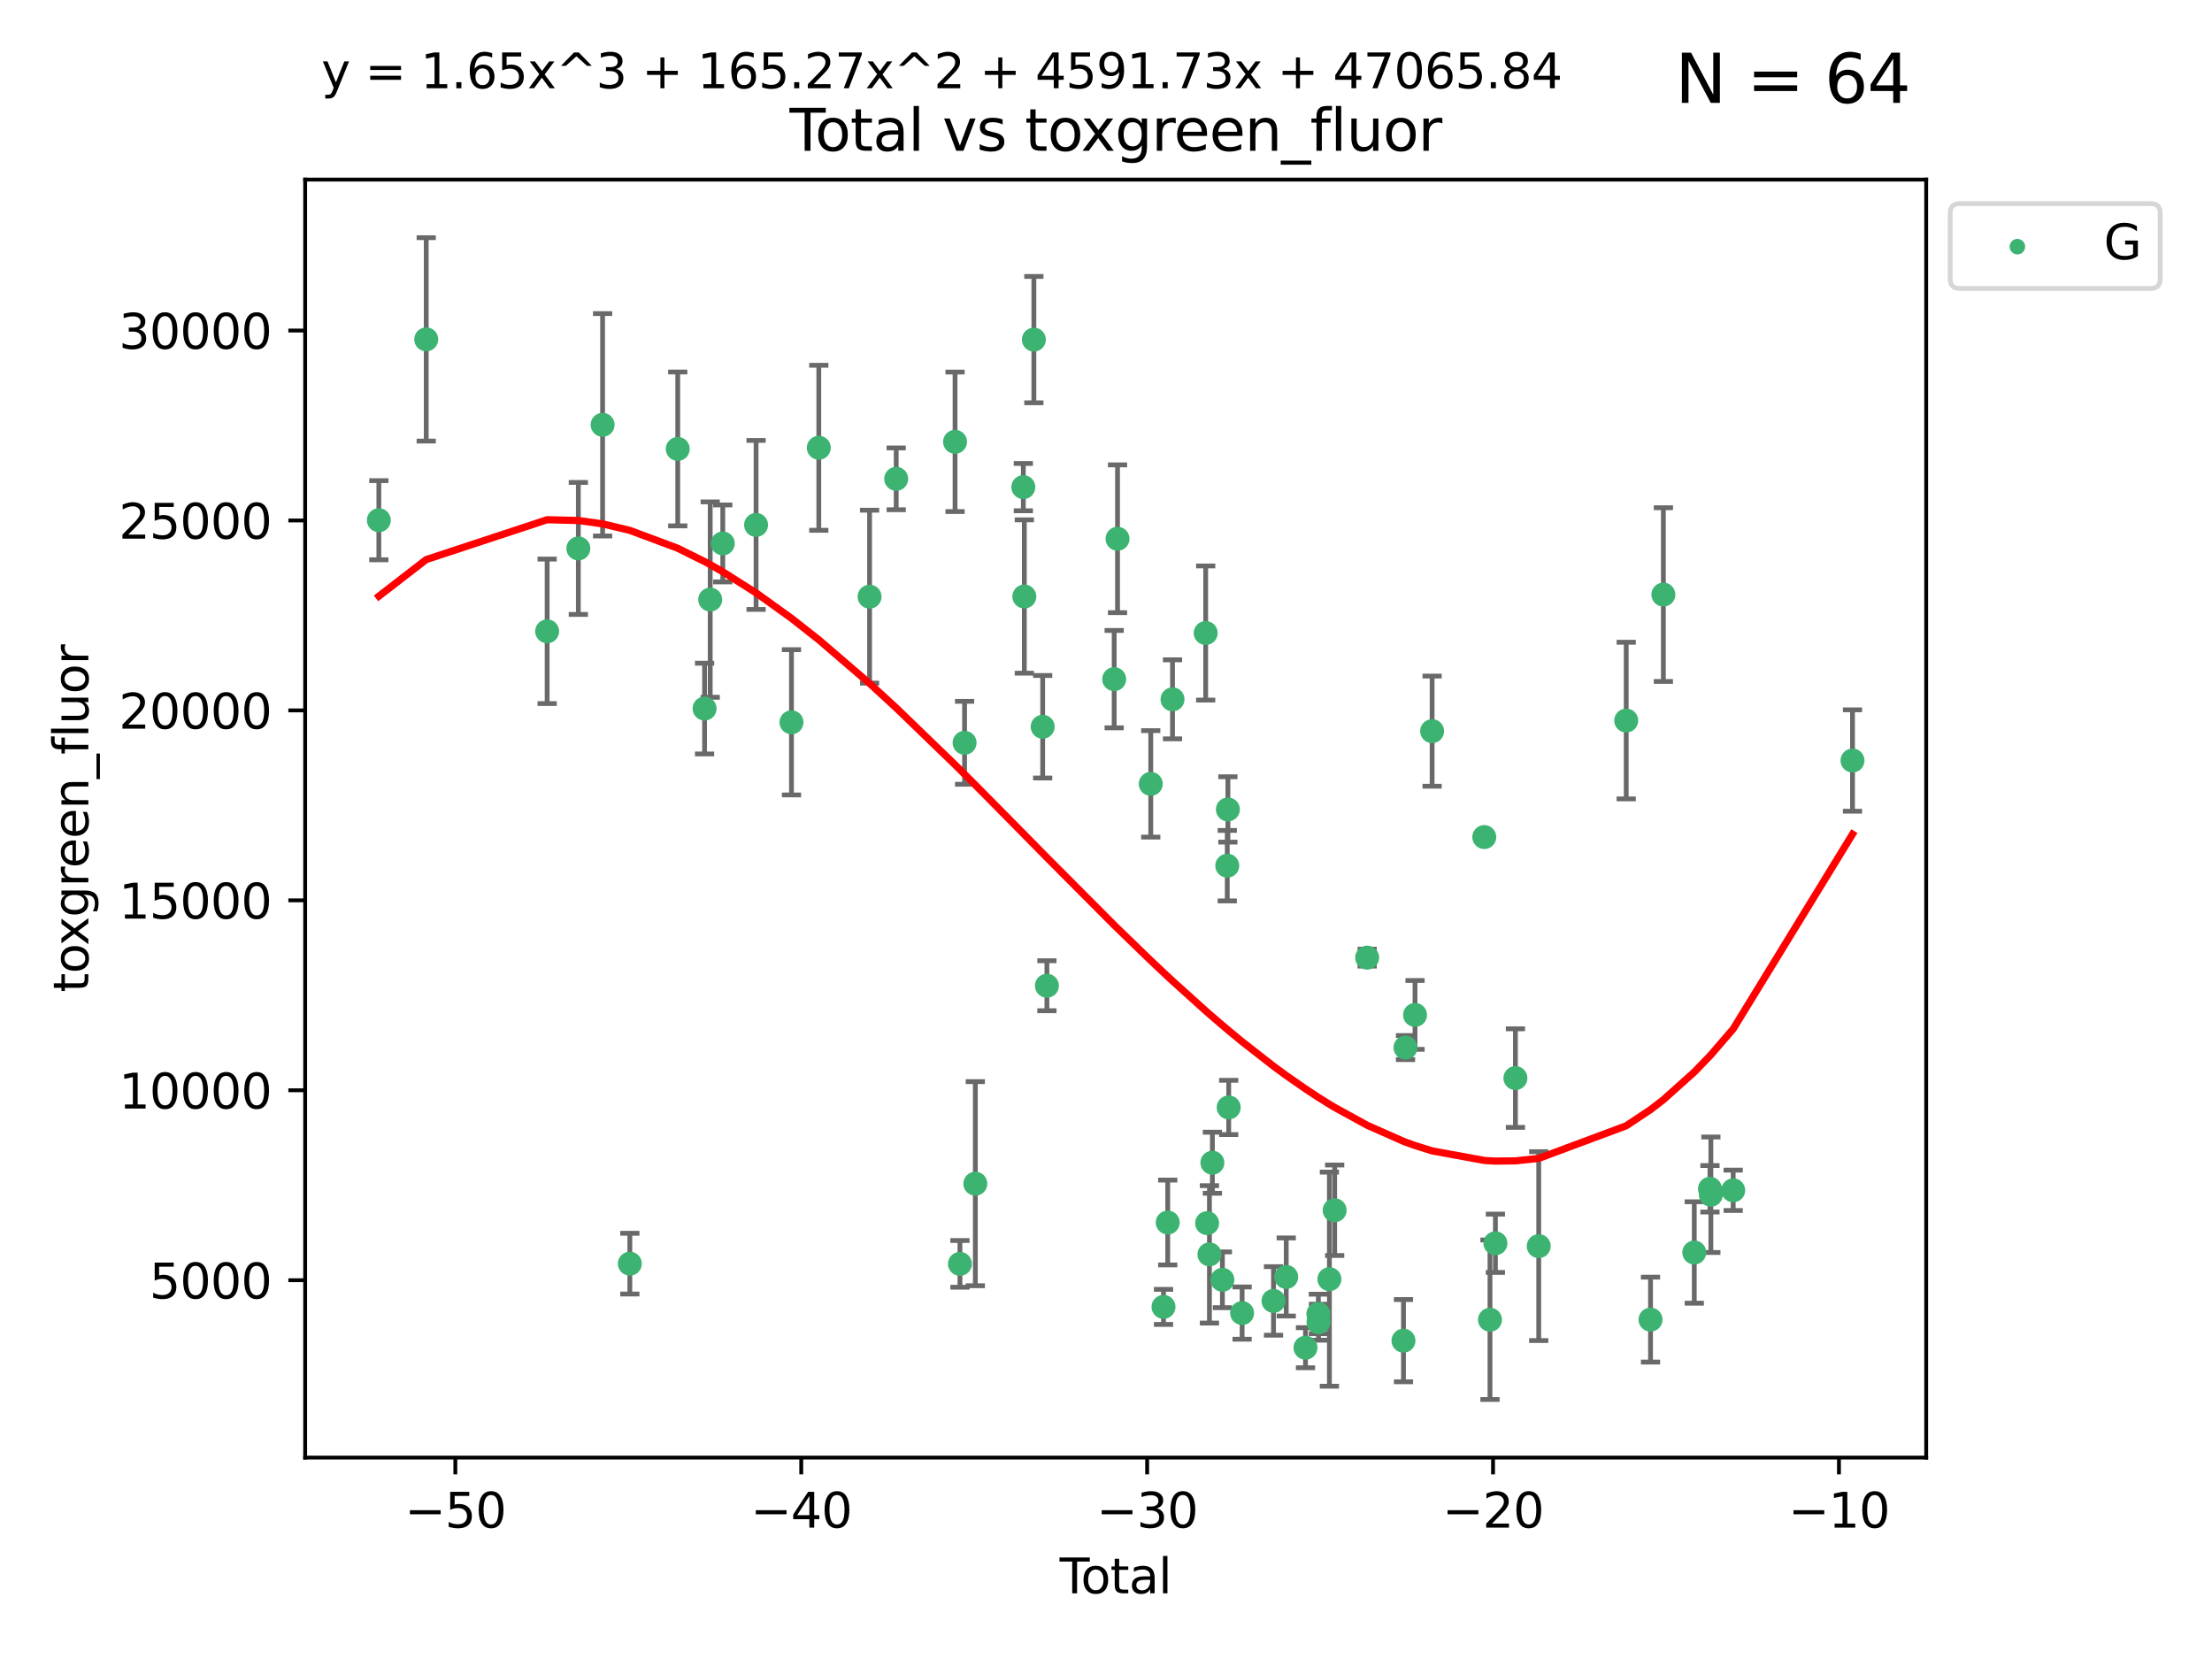 <?xml version="1.0" encoding="utf-8" standalone="no"?>
<!DOCTYPE svg PUBLIC "-//W3C//DTD SVG 1.1//EN"
  "http://www.w3.org/Graphics/SVG/1.1/DTD/svg11.dtd">
<svg xmlns:xlink="http://www.w3.org/1999/xlink" width="460.8pt" height="345.6pt" viewBox="0 0 460.8 345.6" xmlns="http://www.w3.org/2000/svg" version="1.1">
 <defs>
  <style type="text/css">*{stroke-linejoin: round; stroke-linecap: butt}</style>
 </defs>
 <g id="figure_1">
  <g id="patch_1">
   <path d="M 0 345.6 
L 460.8 345.6 
L 460.8 0 
L 0 0 
z
" style="fill: #ffffff"/>
  </g>
  <g id="axes_1">
   <g id="patch_2">
    <path d="M 63.571 303.64 
L 401.26 303.64 
L 401.26 37.411 
L 63.571 37.411 
z
" style="fill: #ffffff"/>
   </g>
   <g id="PathCollection_1">
    <defs>
     <path id="m272076ae6b" d="M 0 1.118 
C 0.297 1.118 0.581 1 0.791 0.791 
C 1 0.581 1.118 0.297 1.118 0 
C 1.118 -0.297 1 -0.581 0.791 -0.791 
C 0.581 -1 0.297 -1.118 0 -1.118 
C -0.297 -1.118 -0.581 -1 -0.791 -0.791 
C -1 -0.581 -1.118 -0.297 -1.118 0 
C -1.118 0.297 -1 0.581 -0.791 0.791 
C -0.581 1 -0.297 1.118 0 1.118 
z
" style="stroke: #3cb371"/>
    </defs>
    <g clip-path="url(#p43b08bc144)">
     <use xlink:href="#m272076ae6b" x="78.921" y="108.37" style="fill: #3cb371; stroke: #3cb371"/>
     <use xlink:href="#m272076ae6b" x="88.792" y="70.697" style="fill: #3cb371; stroke: #3cb371"/>
     <use xlink:href="#m272076ae6b" x="113.98" y="131.515" style="fill: #3cb371; stroke: #3cb371"/>
     <use xlink:href="#m272076ae6b" x="120.479" y="114.247" style="fill: #3cb371; stroke: #3cb371"/>
     <use xlink:href="#m272076ae6b" x="125.533" y="88.495" style="fill: #3cb371; stroke: #3cb371"/>
     <use xlink:href="#m272076ae6b" x="131.207" y="263.244" style="fill: #3cb371; stroke: #3cb371"/>
     <use xlink:href="#m272076ae6b" x="141.185" y="93.519" style="fill: #3cb371; stroke: #3cb371"/>
     <use xlink:href="#m272076ae6b" x="146.775" y="147.608" style="fill: #3cb371; stroke: #3cb371"/>
     <use xlink:href="#m272076ae6b" x="147.95" y="124.902" style="fill: #3cb371; stroke: #3cb371"/>
     <use xlink:href="#m272076ae6b" x="150.568" y="113.205" style="fill: #3cb371; stroke: #3cb371"/>
     <use xlink:href="#m272076ae6b" x="157.504" y="109.353" style="fill: #3cb371; stroke: #3cb371"/>
     <use xlink:href="#m272076ae6b" x="164.88" y="150.469" style="fill: #3cb371; stroke: #3cb371"/>
     <use xlink:href="#m272076ae6b" x="170.572" y="93.281" style="fill: #3cb371; stroke: #3cb371"/>
     <use xlink:href="#m272076ae6b" x="181.15" y="124.296" style="fill: #3cb371; stroke: #3cb371"/>
     <use xlink:href="#m272076ae6b" x="186.695" y="99.749" style="fill: #3cb371; stroke: #3cb371"/>
     <use xlink:href="#m272076ae6b" x="198.955" y="92.039" style="fill: #3cb371; stroke: #3cb371"/>
     <use xlink:href="#m272076ae6b" x="199.972" y="263.288" style="fill: #3cb371; stroke: #3cb371"/>
     <use xlink:href="#m272076ae6b" x="200.939" y="154.74" style="fill: #3cb371; stroke: #3cb371"/>
     <use xlink:href="#m272076ae6b" x="203.178" y="246.582" style="fill: #3cb371; stroke: #3cb371"/>
     <use xlink:href="#m272076ae6b" x="213.179" y="101.477" style="fill: #3cb371; stroke: #3cb371"/>
     <use xlink:href="#m272076ae6b" x="213.387" y="124.265" style="fill: #3cb371; stroke: #3cb371"/>
     <use xlink:href="#m272076ae6b" x="215.374" y="70.746" style="fill: #3cb371; stroke: #3cb371"/>
     <use xlink:href="#m272076ae6b" x="217.208" y="151.397" style="fill: #3cb371; stroke: #3cb371"/>
     <use xlink:href="#m272076ae6b" x="218.09" y="205.347" style="fill: #3cb371; stroke: #3cb371"/>
     <use xlink:href="#m272076ae6b" x="232.104" y="141.479" style="fill: #3cb371; stroke: #3cb371"/>
     <use xlink:href="#m272076ae6b" x="232.802" y="112.237" style="fill: #3cb371; stroke: #3cb371"/>
     <use xlink:href="#m272076ae6b" x="239.724" y="163.297" style="fill: #3cb371; stroke: #3cb371"/>
     <use xlink:href="#m272076ae6b" x="242.381" y="272.248" style="fill: #3cb371; stroke: #3cb371"/>
     <use xlink:href="#m272076ae6b" x="243.26" y="254.672" style="fill: #3cb371; stroke: #3cb371"/>
     <use xlink:href="#m272076ae6b" x="244.258" y="145.683" style="fill: #3cb371; stroke: #3cb371"/>
     <use xlink:href="#m272076ae6b" x="251.167" y="131.87" style="fill: #3cb371; stroke: #3cb371"/>
     <use xlink:href="#m272076ae6b" x="251.462" y="254.801" style="fill: #3cb371; stroke: #3cb371"/>
     <use xlink:href="#m272076ae6b" x="251.949" y="261.306" style="fill: #3cb371; stroke: #3cb371"/>
     <use xlink:href="#m272076ae6b" x="252.562" y="242.216" style="fill: #3cb371; stroke: #3cb371"/>
     <use xlink:href="#m272076ae6b" x="254.649" y="266.605" style="fill: #3cb371; stroke: #3cb371"/>
     <use xlink:href="#m272076ae6b" x="255.663" y="180.337" style="fill: #3cb371; stroke: #3cb371"/>
     <use xlink:href="#m272076ae6b" x="255.793" y="168.62" style="fill: #3cb371; stroke: #3cb371"/>
     <use xlink:href="#m272076ae6b" x="255.96" y="230.701" style="fill: #3cb371; stroke: #3cb371"/>
     <use xlink:href="#m272076ae6b" x="258.754" y="273.537" style="fill: #3cb371; stroke: #3cb371"/>
     <use xlink:href="#m272076ae6b" x="265.295" y="271.005" style="fill: #3cb371; stroke: #3cb371"/>
     <use xlink:href="#m272076ae6b" x="267.947" y="266.018" style="fill: #3cb371; stroke: #3cb371"/>
     <use xlink:href="#m272076ae6b" x="271.958" y="280.752" style="fill: #3cb371; stroke: #3cb371"/>
     <use xlink:href="#m272076ae6b" x="274.639" y="273.724" style="fill: #3cb371; stroke: #3cb371"/>
     <use xlink:href="#m272076ae6b" x="274.669" y="275.443" style="fill: #3cb371; stroke: #3cb371"/>
     <use xlink:href="#m272076ae6b" x="276.939" y="266.474" style="fill: #3cb371; stroke: #3cb371"/>
     <use xlink:href="#m272076ae6b" x="278.033" y="252.122" style="fill: #3cb371; stroke: #3cb371"/>
     <use xlink:href="#m272076ae6b" x="284.806" y="199.49" style="fill: #3cb371; stroke: #3cb371"/>
     <use xlink:href="#m272076ae6b" x="292.369" y="279.285" style="fill: #3cb371; stroke: #3cb371"/>
     <use xlink:href="#m272076ae6b" x="292.792" y="218.227" style="fill: #3cb371; stroke: #3cb371"/>
     <use xlink:href="#m272076ae6b" x="294.777" y="211.426" style="fill: #3cb371; stroke: #3cb371"/>
     <use xlink:href="#m272076ae6b" x="298.336" y="152.313" style="fill: #3cb371; stroke: #3cb371"/>
     <use xlink:href="#m272076ae6b" x="309.203" y="174.374" style="fill: #3cb371; stroke: #3cb371"/>
     <use xlink:href="#m272076ae6b" x="310.392" y="274.926" style="fill: #3cb371; stroke: #3cb371"/>
     <use xlink:href="#m272076ae6b" x="311.521" y="258.998" style="fill: #3cb371; stroke: #3cb371"/>
     <use xlink:href="#m272076ae6b" x="315.691" y="224.588" style="fill: #3cb371; stroke: #3cb371"/>
     <use xlink:href="#m272076ae6b" x="320.546" y="259.592" style="fill: #3cb371; stroke: #3cb371"/>
     <use xlink:href="#m272076ae6b" x="338.77" y="150.105" style="fill: #3cb371; stroke: #3cb371"/>
     <use xlink:href="#m272076ae6b" x="343.835" y="274.898" style="fill: #3cb371; stroke: #3cb371"/>
     <use xlink:href="#m272076ae6b" x="346.513" y="123.865" style="fill: #3cb371; stroke: #3cb371"/>
     <use xlink:href="#m272076ae6b" x="352.949" y="260.916" style="fill: #3cb371; stroke: #3cb371"/>
     <use xlink:href="#m272076ae6b" x="356.217" y="247.646" style="fill: #3cb371; stroke: #3cb371"/>
     <use xlink:href="#m272076ae6b" x="356.405" y="248.886" style="fill: #3cb371; stroke: #3cb371"/>
     <use xlink:href="#m272076ae6b" x="361.057" y="247.962" style="fill: #3cb371; stroke: #3cb371"/>
     <use xlink:href="#m272076ae6b" x="385.911" y="158.432" style="fill: #3cb371; stroke: #3cb371"/>
    </g>
   </g>
   <g id="matplotlib.axis_1">
    <g id="xtick_1">
     <g id="line2d_1">
      <defs>
       <path id="mf21f1daba8" d="M 0 0 
L 0 3.5 
" style="stroke: #000000; stroke-width: 0.8"/>
      </defs>
      <g>
       <use xlink:href="#mf21f1daba8" x="94.856" y="303.64" style="stroke: #000000; stroke-width: 0.8"/>
      </g>
     </g>
     <g id="text_1">
      <!-- −50 -->
      <g transform="translate(84.304 318.238)scale(0.1 -0.1)">
       <defs>
        <path id="DejaVuSans-2212" d="M 678 2272 
L 4684 2272 
L 4684 1741 
L 678 1741 
L 678 2272 
z
" transform="scale(0.016)"/>
        <path id="DejaVuSans-35" d="M 691 4666 
L 3169 4666 
L 3169 4134 
L 1269 4134 
L 1269 2991 
Q 1406 3038 1543 3061 
Q 1681 3084 1819 3084 
Q 2600 3084 3056 2656 
Q 3513 2228 3513 1497 
Q 3513 744 3044 326 
Q 2575 -91 1722 -91 
Q 1428 -91 1123 -41 
Q 819 9 494 109 
L 494 744 
Q 775 591 1075 516 
Q 1375 441 1709 441 
Q 2250 441 2565 725 
Q 2881 1009 2881 1497 
Q 2881 1984 2565 2268 
Q 2250 2553 1709 2553 
Q 1456 2553 1204 2497 
Q 953 2441 691 2322 
L 691 4666 
z
" transform="scale(0.016)"/>
        <path id="DejaVuSans-30" d="M 2034 4250 
Q 1547 4250 1301 3770 
Q 1056 3291 1056 2328 
Q 1056 1369 1301 889 
Q 1547 409 2034 409 
Q 2525 409 2770 889 
Q 3016 1369 3016 2328 
Q 3016 3291 2770 3770 
Q 2525 4250 2034 4250 
z
M 2034 4750 
Q 2819 4750 3233 4129 
Q 3647 3509 3647 2328 
Q 3647 1150 3233 529 
Q 2819 -91 2034 -91 
Q 1250 -91 836 529 
Q 422 1150 422 2328 
Q 422 3509 836 4129 
Q 1250 4750 2034 4750 
z
" transform="scale(0.016)"/>
       </defs>
       <use xlink:href="#DejaVuSans-2212"/>
       <use xlink:href="#DejaVuSans-35" x="83.789"/>
       <use xlink:href="#DejaVuSans-30" x="147.412"/>
      </g>
     </g>
    </g>
    <g id="xtick_2">
     <g id="line2d_2">
      <g>
       <use xlink:href="#mf21f1daba8" x="166.914" y="303.64" style="stroke: #000000; stroke-width: 0.8"/>
      </g>
     </g>
     <g id="text_2">
      <!-- −40 -->
      <g transform="translate(156.361 318.238)scale(0.1 -0.1)">
       <defs>
        <path id="DejaVuSans-34" d="M 2419 4116 
L 825 1625 
L 2419 1625 
L 2419 4116 
z
M 2253 4666 
L 3047 4666 
L 3047 1625 
L 3713 1625 
L 3713 1100 
L 3047 1100 
L 3047 0 
L 2419 0 
L 2419 1100 
L 313 1100 
L 313 1709 
L 2253 4666 
z
" transform="scale(0.016)"/>
       </defs>
       <use xlink:href="#DejaVuSans-2212"/>
       <use xlink:href="#DejaVuSans-34" x="83.789"/>
       <use xlink:href="#DejaVuSans-30" x="147.412"/>
      </g>
     </g>
    </g>
    <g id="xtick_3">
     <g id="line2d_3">
      <g>
       <use xlink:href="#mf21f1daba8" x="238.971" y="303.64" style="stroke: #000000; stroke-width: 0.8"/>
      </g>
     </g>
     <g id="text_3">
      <!-- −30 -->
      <g transform="translate(228.419 318.238)scale(0.1 -0.1)">
       <defs>
        <path id="DejaVuSans-33" d="M 2597 2516 
Q 3050 2419 3304 2112 
Q 3559 1806 3559 1356 
Q 3559 666 3084 287 
Q 2609 -91 1734 -91 
Q 1441 -91 1130 -33 
Q 819 25 488 141 
L 488 750 
Q 750 597 1062 519 
Q 1375 441 1716 441 
Q 2309 441 2620 675 
Q 2931 909 2931 1356 
Q 2931 1769 2642 2001 
Q 2353 2234 1838 2234 
L 1294 2234 
L 1294 2753 
L 1863 2753 
Q 2328 2753 2575 2939 
Q 2822 3125 2822 3475 
Q 2822 3834 2567 4026 
Q 2313 4219 1838 4219 
Q 1578 4219 1281 4162 
Q 984 4106 628 3988 
L 628 4550 
Q 988 4650 1302 4700 
Q 1616 4750 1894 4750 
Q 2613 4750 3031 4423 
Q 3450 4097 3450 3541 
Q 3450 3153 3228 2886 
Q 3006 2619 2597 2516 
z
" transform="scale(0.016)"/>
       </defs>
       <use xlink:href="#DejaVuSans-2212"/>
       <use xlink:href="#DejaVuSans-33" x="83.789"/>
       <use xlink:href="#DejaVuSans-30" x="147.412"/>
      </g>
     </g>
    </g>
    <g id="xtick_4">
     <g id="line2d_4">
      <g>
       <use xlink:href="#mf21f1daba8" x="311.029" y="303.64" style="stroke: #000000; stroke-width: 0.8"/>
      </g>
     </g>
     <g id="text_4">
      <!-- −20 -->
      <g transform="translate(300.476 318.238)scale(0.1 -0.1)">
       <defs>
        <path id="DejaVuSans-32" d="M 1228 531 
L 3431 531 
L 3431 0 
L 469 0 
L 469 531 
Q 828 903 1448 1529 
Q 2069 2156 2228 2338 
Q 2531 2678 2651 2914 
Q 2772 3150 2772 3378 
Q 2772 3750 2511 3984 
Q 2250 4219 1831 4219 
Q 1534 4219 1204 4116 
Q 875 4013 500 3803 
L 500 4441 
Q 881 4594 1212 4672 
Q 1544 4750 1819 4750 
Q 2544 4750 2975 4387 
Q 3406 4025 3406 3419 
Q 3406 3131 3298 2873 
Q 3191 2616 2906 2266 
Q 2828 2175 2409 1742 
Q 1991 1309 1228 531 
z
" transform="scale(0.016)"/>
       </defs>
       <use xlink:href="#DejaVuSans-2212"/>
       <use xlink:href="#DejaVuSans-32" x="83.789"/>
       <use xlink:href="#DejaVuSans-30" x="147.412"/>
      </g>
     </g>
    </g>
    <g id="xtick_5">
     <g id="line2d_5">
      <g>
       <use xlink:href="#mf21f1daba8" x="383.086" y="303.64" style="stroke: #000000; stroke-width: 0.8"/>
      </g>
     </g>
     <g id="text_5">
      <!-- −10 -->
      <g transform="translate(372.534 318.238)scale(0.1 -0.1)">
       <defs>
        <path id="DejaVuSans-31" d="M 794 531 
L 1825 531 
L 1825 4091 
L 703 3866 
L 703 4441 
L 1819 4666 
L 2450 4666 
L 2450 531 
L 3481 531 
L 3481 0 
L 794 0 
L 794 531 
z
" transform="scale(0.016)"/>
       </defs>
       <use xlink:href="#DejaVuSans-2212"/>
       <use xlink:href="#DejaVuSans-31" x="83.789"/>
       <use xlink:href="#DejaVuSans-30" x="147.412"/>
      </g>
     </g>
    </g>
    <g id="text_6">
     <!-- Total -->
     <g transform="translate(220.739 331.917)scale(0.1 -0.1)">
      <defs>
       <path id="DejaVuSans-54" d="M -19 4666 
L 3928 4666 
L 3928 4134 
L 2272 4134 
L 2272 0 
L 1638 0 
L 1638 4134 
L -19 4134 
L -19 4666 
z
" transform="scale(0.016)"/>
       <path id="DejaVuSans-6f" d="M 1959 3097 
Q 1497 3097 1228 2736 
Q 959 2375 959 1747 
Q 959 1119 1226 758 
Q 1494 397 1959 397 
Q 2419 397 2687 759 
Q 2956 1122 2956 1747 
Q 2956 2369 2687 2733 
Q 2419 3097 1959 3097 
z
M 1959 3584 
Q 2709 3584 3137 3096 
Q 3566 2609 3566 1747 
Q 3566 888 3137 398 
Q 2709 -91 1959 -91 
Q 1206 -91 779 398 
Q 353 888 353 1747 
Q 353 2609 779 3096 
Q 1206 3584 1959 3584 
z
" transform="scale(0.016)"/>
       <path id="DejaVuSans-74" d="M 1172 4494 
L 1172 3500 
L 2356 3500 
L 2356 3053 
L 1172 3053 
L 1172 1153 
Q 1172 725 1289 603 
Q 1406 481 1766 481 
L 2356 481 
L 2356 0 
L 1766 0 
Q 1100 0 847 248 
Q 594 497 594 1153 
L 594 3053 
L 172 3053 
L 172 3500 
L 594 3500 
L 594 4494 
L 1172 4494 
z
" transform="scale(0.016)"/>
       <path id="DejaVuSans-61" d="M 2194 1759 
Q 1497 1759 1228 1600 
Q 959 1441 959 1056 
Q 959 750 1161 570 
Q 1363 391 1709 391 
Q 2188 391 2477 730 
Q 2766 1069 2766 1631 
L 2766 1759 
L 2194 1759 
z
M 3341 1997 
L 3341 0 
L 2766 0 
L 2766 531 
Q 2569 213 2275 61 
Q 1981 -91 1556 -91 
Q 1019 -91 701 211 
Q 384 513 384 1019 
Q 384 1609 779 1909 
Q 1175 2209 1959 2209 
L 2766 2209 
L 2766 2266 
Q 2766 2663 2505 2880 
Q 2244 3097 1772 3097 
Q 1472 3097 1187 3025 
Q 903 2953 641 2809 
L 641 3341 
Q 956 3463 1253 3523 
Q 1550 3584 1831 3584 
Q 2591 3584 2966 3190 
Q 3341 2797 3341 1997 
z
" transform="scale(0.016)"/>
       <path id="DejaVuSans-6c" d="M 603 4863 
L 1178 4863 
L 1178 0 
L 603 0 
L 603 4863 
z
" transform="scale(0.016)"/>
      </defs>
      <use xlink:href="#DejaVuSans-54"/>
      <use xlink:href="#DejaVuSans-6f" x="44.084"/>
      <use xlink:href="#DejaVuSans-74" x="105.266"/>
      <use xlink:href="#DejaVuSans-61" x="144.475"/>
      <use xlink:href="#DejaVuSans-6c" x="205.754"/>
     </g>
    </g>
   </g>
   <g id="matplotlib.axis_2">
    <g id="ytick_1">
     <g id="line2d_6">
      <defs>
       <path id="me56c58b948" d="M 0 0 
L -3.5 0 
" style="stroke: #000000; stroke-width: 0.8"/>
      </defs>
      <g>
       <use xlink:href="#me56c58b948" x="63.571" y="266.693" style="stroke: #000000; stroke-width: 0.8"/>
      </g>
     </g>
     <g id="text_7">
      <!-- 5000 -->
      <g transform="translate(31.121 270.492)scale(0.1 -0.1)">
       <use xlink:href="#DejaVuSans-35"/>
       <use xlink:href="#DejaVuSans-30" x="63.623"/>
       <use xlink:href="#DejaVuSans-30" x="127.246"/>
       <use xlink:href="#DejaVuSans-30" x="190.869"/>
      </g>
     </g>
    </g>
    <g id="ytick_2">
     <g id="line2d_7">
      <g>
       <use xlink:href="#me56c58b948" x="63.571" y="227.125" style="stroke: #000000; stroke-width: 0.8"/>
      </g>
     </g>
     <g id="text_8">
      <!-- 10000 -->
      <g transform="translate(24.759 230.924)scale(0.1 -0.1)">
       <use xlink:href="#DejaVuSans-31"/>
       <use xlink:href="#DejaVuSans-30" x="63.623"/>
       <use xlink:href="#DejaVuSans-30" x="127.246"/>
       <use xlink:href="#DejaVuSans-30" x="190.869"/>
       <use xlink:href="#DejaVuSans-30" x="254.492"/>
      </g>
     </g>
    </g>
    <g id="ytick_3">
     <g id="line2d_8">
      <g>
       <use xlink:href="#me56c58b948" x="63.571" y="187.557" style="stroke: #000000; stroke-width: 0.8"/>
      </g>
     </g>
     <g id="text_9">
      <!-- 15000 -->
      <g transform="translate(24.759 191.356)scale(0.1 -0.1)">
       <use xlink:href="#DejaVuSans-31"/>
       <use xlink:href="#DejaVuSans-35" x="63.623"/>
       <use xlink:href="#DejaVuSans-30" x="127.246"/>
       <use xlink:href="#DejaVuSans-30" x="190.869"/>
       <use xlink:href="#DejaVuSans-30" x="254.492"/>
      </g>
     </g>
    </g>
    <g id="ytick_4">
     <g id="line2d_9">
      <g>
       <use xlink:href="#me56c58b948" x="63.571" y="147.989" style="stroke: #000000; stroke-width: 0.8"/>
      </g>
     </g>
     <g id="text_10">
      <!-- 20000 -->
      <g transform="translate(24.759 151.788)scale(0.1 -0.1)">
       <use xlink:href="#DejaVuSans-32"/>
       <use xlink:href="#DejaVuSans-30" x="63.623"/>
       <use xlink:href="#DejaVuSans-30" x="127.246"/>
       <use xlink:href="#DejaVuSans-30" x="190.869"/>
       <use xlink:href="#DejaVuSans-30" x="254.492"/>
      </g>
     </g>
    </g>
    <g id="ytick_5">
     <g id="line2d_10">
      <g>
       <use xlink:href="#me56c58b948" x="63.571" y="108.421" style="stroke: #000000; stroke-width: 0.8"/>
      </g>
     </g>
     <g id="text_11">
      <!-- 25000 -->
      <g transform="translate(24.759 112.22)scale(0.1 -0.1)">
       <use xlink:href="#DejaVuSans-32"/>
       <use xlink:href="#DejaVuSans-35" x="63.623"/>
       <use xlink:href="#DejaVuSans-30" x="127.246"/>
       <use xlink:href="#DejaVuSans-30" x="190.869"/>
       <use xlink:href="#DejaVuSans-30" x="254.492"/>
      </g>
     </g>
    </g>
    <g id="ytick_6">
     <g id="line2d_11">
      <g>
       <use xlink:href="#me56c58b948" x="63.571" y="68.853" style="stroke: #000000; stroke-width: 0.8"/>
      </g>
     </g>
     <g id="text_12">
      <!-- 30000 -->
      <g transform="translate(24.759 72.652)scale(0.1 -0.1)">
       <use xlink:href="#DejaVuSans-33"/>
       <use xlink:href="#DejaVuSans-30" x="63.623"/>
       <use xlink:href="#DejaVuSans-30" x="127.246"/>
       <use xlink:href="#DejaVuSans-30" x="190.869"/>
       <use xlink:href="#DejaVuSans-30" x="254.492"/>
      </g>
     </g>
    </g>
    <g id="text_13">
     <!-- toxgreen_fluor -->
     <g transform="translate(18.401 206.72)rotate(-90)scale(0.1 -0.1)">
      <defs>
       <path id="DejaVuSans-78" d="M 3513 3500 
L 2247 1797 
L 3578 0 
L 2900 0 
L 1881 1375 
L 863 0 
L 184 0 
L 1544 1831 
L 300 3500 
L 978 3500 
L 1906 2253 
L 2834 3500 
L 3513 3500 
z
" transform="scale(0.016)"/>
       <path id="DejaVuSans-67" d="M 2906 1791 
Q 2906 2416 2648 2759 
Q 2391 3103 1925 3103 
Q 1463 3103 1205 2759 
Q 947 2416 947 1791 
Q 947 1169 1205 825 
Q 1463 481 1925 481 
Q 2391 481 2648 825 
Q 2906 1169 2906 1791 
z
M 3481 434 
Q 3481 -459 3084 -895 
Q 2688 -1331 1869 -1331 
Q 1566 -1331 1297 -1286 
Q 1028 -1241 775 -1147 
L 775 -588 
Q 1028 -725 1275 -790 
Q 1522 -856 1778 -856 
Q 2344 -856 2625 -561 
Q 2906 -266 2906 331 
L 2906 616 
Q 2728 306 2450 153 
Q 2172 0 1784 0 
Q 1141 0 747 490 
Q 353 981 353 1791 
Q 353 2603 747 3093 
Q 1141 3584 1784 3584 
Q 2172 3584 2450 3431 
Q 2728 3278 2906 2969 
L 2906 3500 
L 3481 3500 
L 3481 434 
z
" transform="scale(0.016)"/>
       <path id="DejaVuSans-72" d="M 2631 2963 
Q 2534 3019 2420 3045 
Q 2306 3072 2169 3072 
Q 1681 3072 1420 2755 
Q 1159 2438 1159 1844 
L 1159 0 
L 581 0 
L 581 3500 
L 1159 3500 
L 1159 2956 
Q 1341 3275 1631 3429 
Q 1922 3584 2338 3584 
Q 2397 3584 2469 3576 
Q 2541 3569 2628 3553 
L 2631 2963 
z
" transform="scale(0.016)"/>
       <path id="DejaVuSans-65" d="M 3597 1894 
L 3597 1613 
L 953 1613 
Q 991 1019 1311 708 
Q 1631 397 2203 397 
Q 2534 397 2845 478 
Q 3156 559 3463 722 
L 3463 178 
Q 3153 47 2828 -22 
Q 2503 -91 2169 -91 
Q 1331 -91 842 396 
Q 353 884 353 1716 
Q 353 2575 817 3079 
Q 1281 3584 2069 3584 
Q 2775 3584 3186 3129 
Q 3597 2675 3597 1894 
z
M 3022 2063 
Q 3016 2534 2758 2815 
Q 2500 3097 2075 3097 
Q 1594 3097 1305 2825 
Q 1016 2553 972 2059 
L 3022 2063 
z
" transform="scale(0.016)"/>
       <path id="DejaVuSans-6e" d="M 3513 2113 
L 3513 0 
L 2938 0 
L 2938 2094 
Q 2938 2591 2744 2837 
Q 2550 3084 2163 3084 
Q 1697 3084 1428 2787 
Q 1159 2491 1159 1978 
L 1159 0 
L 581 0 
L 581 3500 
L 1159 3500 
L 1159 2956 
Q 1366 3272 1645 3428 
Q 1925 3584 2291 3584 
Q 2894 3584 3203 3211 
Q 3513 2838 3513 2113 
z
" transform="scale(0.016)"/>
       <path id="DejaVuSans-5f" d="M 3263 -1063 
L 3263 -1509 
L -63 -1509 
L -63 -1063 
L 3263 -1063 
z
" transform="scale(0.016)"/>
       <path id="DejaVuSans-66" d="M 2375 4863 
L 2375 4384 
L 1825 4384 
Q 1516 4384 1395 4259 
Q 1275 4134 1275 3809 
L 1275 3500 
L 2222 3500 
L 2222 3053 
L 1275 3053 
L 1275 0 
L 697 0 
L 697 3053 
L 147 3053 
L 147 3500 
L 697 3500 
L 697 3744 
Q 697 4328 969 4595 
Q 1241 4863 1831 4863 
L 2375 4863 
z
" transform="scale(0.016)"/>
       <path id="DejaVuSans-75" d="M 544 1381 
L 544 3500 
L 1119 3500 
L 1119 1403 
Q 1119 906 1312 657 
Q 1506 409 1894 409 
Q 2359 409 2629 706 
Q 2900 1003 2900 1516 
L 2900 3500 
L 3475 3500 
L 3475 0 
L 2900 0 
L 2900 538 
Q 2691 219 2414 64 
Q 2138 -91 1772 -91 
Q 1169 -91 856 284 
Q 544 659 544 1381 
z
M 1991 3584 
L 1991 3584 
z
" transform="scale(0.016)"/>
      </defs>
      <use xlink:href="#DejaVuSans-74"/>
      <use xlink:href="#DejaVuSans-6f" x="39.209"/>
      <use xlink:href="#DejaVuSans-78" x="97.266"/>
      <use xlink:href="#DejaVuSans-67" x="156.445"/>
      <use xlink:href="#DejaVuSans-72" x="219.922"/>
      <use xlink:href="#DejaVuSans-65" x="258.785"/>
      <use xlink:href="#DejaVuSans-65" x="320.309"/>
      <use xlink:href="#DejaVuSans-6e" x="381.832"/>
      <use xlink:href="#DejaVuSans-5f" x="445.211"/>
      <use xlink:href="#DejaVuSans-66" x="495.211"/>
      <use xlink:href="#DejaVuSans-6c" x="530.416"/>
      <use xlink:href="#DejaVuSans-75" x="558.199"/>
      <use xlink:href="#DejaVuSans-6f" x="621.578"/>
      <use xlink:href="#DejaVuSans-72" x="682.76"/>
     </g>
    </g>
   </g>
   <g id="LineCollection_1">
    <path d="M 78.921 116.611 
L 78.921 100.128 
" clip-path="url(#p43b08bc144)" style="fill: none; stroke: #696969"/>
    <path d="M 88.792 91.882 
L 88.792 49.513 
" clip-path="url(#p43b08bc144)" style="fill: none; stroke: #696969"/>
    <path d="M 113.98 146.565 
L 113.98 116.466 
" clip-path="url(#p43b08bc144)" style="fill: none; stroke: #696969"/>
    <path d="M 120.479 128.001 
L 120.479 100.493 
" clip-path="url(#p43b08bc144)" style="fill: none; stroke: #696969"/>
    <path d="M 125.533 111.658 
L 125.533 65.332 
" clip-path="url(#p43b08bc144)" style="fill: none; stroke: #696969"/>
    <path d="M 131.207 269.569 
L 131.207 256.919 
" clip-path="url(#p43b08bc144)" style="fill: none; stroke: #696969"/>
    <path d="M 141.185 109.546 
L 141.185 77.492 
" clip-path="url(#p43b08bc144)" style="fill: none; stroke: #696969"/>
    <path d="M 146.775 157.063 
L 146.775 138.153 
" clip-path="url(#p43b08bc144)" style="fill: none; stroke: #696969"/>
    <path d="M 147.95 145.257 
L 147.95 104.548 
" clip-path="url(#p43b08bc144)" style="fill: none; stroke: #696969"/>
    <path d="M 150.568 121.219 
L 150.568 105.191 
" clip-path="url(#p43b08bc144)" style="fill: none; stroke: #696969"/>
    <path d="M 157.504 126.956 
L 157.504 91.751 
" clip-path="url(#p43b08bc144)" style="fill: none; stroke: #696969"/>
    <path d="M 164.88 165.597 
L 164.88 135.341 
" clip-path="url(#p43b08bc144)" style="fill: none; stroke: #696969"/>
    <path d="M 170.572 110.469 
L 170.572 76.093 
" clip-path="url(#p43b08bc144)" style="fill: none; stroke: #696969"/>
    <path d="M 181.15 142.309 
L 181.15 106.282 
" clip-path="url(#p43b08bc144)" style="fill: none; stroke: #696969"/>
    <path d="M 186.695 106.185 
L 186.695 93.313 
" clip-path="url(#p43b08bc144)" style="fill: none; stroke: #696969"/>
    <path d="M 198.955 106.568 
L 198.955 77.509 
" clip-path="url(#p43b08bc144)" style="fill: none; stroke: #696969"/>
    <path d="M 199.972 268.154 
L 199.972 258.423 
" clip-path="url(#p43b08bc144)" style="fill: none; stroke: #696969"/>
    <path d="M 200.939 163.379 
L 200.939 146.102 
" clip-path="url(#p43b08bc144)" style="fill: none; stroke: #696969"/>
    <path d="M 203.178 267.841 
L 203.178 225.323 
" clip-path="url(#p43b08bc144)" style="fill: none; stroke: #696969"/>
    <path d="M 213.179 106.404 
L 213.179 96.549 
" clip-path="url(#p43b08bc144)" style="fill: none; stroke: #696969"/>
    <path d="M 213.387 140.234 
L 213.387 108.295 
" clip-path="url(#p43b08bc144)" style="fill: none; stroke: #696969"/>
    <path d="M 215.374 83.907 
L 215.374 57.586 
" clip-path="url(#p43b08bc144)" style="fill: none; stroke: #696969"/>
    <path d="M 217.208 162.075 
L 217.208 140.718 
" clip-path="url(#p43b08bc144)" style="fill: none; stroke: #696969"/>
    <path d="M 218.09 210.557 
L 218.09 200.138 
" clip-path="url(#p43b08bc144)" style="fill: none; stroke: #696969"/>
    <path d="M 232.104 151.623 
L 232.104 131.335 
" clip-path="url(#p43b08bc144)" style="fill: none; stroke: #696969"/>
    <path d="M 232.802 127.633 
L 232.802 96.841 
" clip-path="url(#p43b08bc144)" style="fill: none; stroke: #696969"/>
    <path d="M 239.724 174.387 
L 239.724 152.207 
" clip-path="url(#p43b08bc144)" style="fill: none; stroke: #696969"/>
    <path d="M 242.381 275.902 
L 242.381 268.594 
" clip-path="url(#p43b08bc144)" style="fill: none; stroke: #696969"/>
    <path d="M 243.26 263.511 
L 243.26 245.832 
" clip-path="url(#p43b08bc144)" style="fill: none; stroke: #696969"/>
    <path d="M 244.258 153.913 
L 244.258 137.454 
" clip-path="url(#p43b08bc144)" style="fill: none; stroke: #696969"/>
    <path d="M 251.167 145.838 
L 251.167 117.901 
" clip-path="url(#p43b08bc144)" style="fill: none; stroke: #696969"/>
    <path d="M 251.462 255.473 
L 251.462 254.128 
" clip-path="url(#p43b08bc144)" style="fill: none; stroke: #696969"/>
    <path d="M 251.949 275.619 
L 251.949 246.993 
" clip-path="url(#p43b08bc144)" style="fill: none; stroke: #696969"/>
    <path d="M 252.562 248.578 
L 252.562 235.854 
" clip-path="url(#p43b08bc144)" style="fill: none; stroke: #696969"/>
    <path d="M 254.649 272.414 
L 254.649 260.795 
" clip-path="url(#p43b08bc144)" style="fill: none; stroke: #696969"/>
    <path d="M 255.663 187.674 
L 255.663 172.999 
" clip-path="url(#p43b08bc144)" style="fill: none; stroke: #696969"/>
    <path d="M 255.793 175.427 
L 255.793 161.813 
" clip-path="url(#p43b08bc144)" style="fill: none; stroke: #696969"/>
    <path d="M 255.96 236.35 
L 255.96 225.052 
" clip-path="url(#p43b08bc144)" style="fill: none; stroke: #696969"/>
    <path d="M 258.754 278.977 
L 258.754 268.098 
" clip-path="url(#p43b08bc144)" style="fill: none; stroke: #696969"/>
    <path d="M 265.295 278.145 
L 265.295 263.865 
" clip-path="url(#p43b08bc144)" style="fill: none; stroke: #696969"/>
    <path d="M 267.947 274.149 
L 267.947 257.888 
" clip-path="url(#p43b08bc144)" style="fill: none; stroke: #696969"/>
    <path d="M 271.958 284.926 
L 271.958 276.579 
" clip-path="url(#p43b08bc144)" style="fill: none; stroke: #696969"/>
    <path d="M 274.639 277.841 
L 274.639 269.608 
" clip-path="url(#p43b08bc144)" style="fill: none; stroke: #696969"/>
    <path d="M 274.669 279.191 
L 274.669 271.695 
" clip-path="url(#p43b08bc144)" style="fill: none; stroke: #696969"/>
    <path d="M 276.939 288.774 
L 276.939 244.174 
" clip-path="url(#p43b08bc144)" style="fill: none; stroke: #696969"/>
    <path d="M 278.033 261.548 
L 278.033 242.697 
" clip-path="url(#p43b08bc144)" style="fill: none; stroke: #696969"/>
    <path d="M 284.806 201.26 
L 284.806 197.721 
" clip-path="url(#p43b08bc144)" style="fill: none; stroke: #696969"/>
    <path d="M 292.369 287.854 
L 292.369 270.717 
" clip-path="url(#p43b08bc144)" style="fill: none; stroke: #696969"/>
    <path d="M 292.792 220.73 
L 292.792 215.723 
" clip-path="url(#p43b08bc144)" style="fill: none; stroke: #696969"/>
    <path d="M 294.777 218.596 
L 294.777 204.256 
" clip-path="url(#p43b08bc144)" style="fill: none; stroke: #696969"/>
    <path d="M 298.336 163.784 
L 298.336 140.842 
" clip-path="url(#p43b08bc144)" style="fill: none; stroke: #696969"/>
    <path d="M 309.203 175.111 
L 309.203 173.636 
" clip-path="url(#p43b08bc144)" style="fill: none; stroke: #696969"/>
    <path d="M 310.392 291.539 
L 310.392 258.313 
" clip-path="url(#p43b08bc144)" style="fill: none; stroke: #696969"/>
    <path d="M 311.521 265.074 
L 311.521 252.922 
" clip-path="url(#p43b08bc144)" style="fill: none; stroke: #696969"/>
    <path d="M 315.691 234.857 
L 315.691 214.32 
" clip-path="url(#p43b08bc144)" style="fill: none; stroke: #696969"/>
    <path d="M 320.546 279.266 
L 320.546 239.918 
" clip-path="url(#p43b08bc144)" style="fill: none; stroke: #696969"/>
    <path d="M 338.77 166.419 
L 338.77 133.792 
" clip-path="url(#p43b08bc144)" style="fill: none; stroke: #696969"/>
    <path d="M 343.835 283.742 
L 343.835 266.054 
" clip-path="url(#p43b08bc144)" style="fill: none; stroke: #696969"/>
    <path d="M 346.513 141.959 
L 346.513 105.771 
" clip-path="url(#p43b08bc144)" style="fill: none; stroke: #696969"/>
    <path d="M 352.949 271.48 
L 352.949 250.353 
" clip-path="url(#p43b08bc144)" style="fill: none; stroke: #696969"/>
    <path d="M 356.217 252.489 
L 356.217 242.802 
" clip-path="url(#p43b08bc144)" style="fill: none; stroke: #696969"/>
    <path d="M 356.405 260.915 
L 356.405 236.858 
" clip-path="url(#p43b08bc144)" style="fill: none; stroke: #696969"/>
    <path d="M 361.057 252.169 
L 361.057 243.756 
" clip-path="url(#p43b08bc144)" style="fill: none; stroke: #696969"/>
    <path d="M 385.911 168.993 
L 385.911 147.871 
" clip-path="url(#p43b08bc144)" style="fill: none; stroke: #696969"/>
   </g>
   <g id="line2d_12">
    <defs>
     <path id="md31080dfb8" d="M 2 0 
L -2 -0 
" style="stroke: #696969"/>
    </defs>
    <g clip-path="url(#p43b08bc144)">
     <use xlink:href="#md31080dfb8" x="78.921" y="116.611" style="fill: #696969; stroke: #696969"/>
     <use xlink:href="#md31080dfb8" x="88.792" y="91.882" style="fill: #696969; stroke: #696969"/>
     <use xlink:href="#md31080dfb8" x="113.98" y="146.565" style="fill: #696969; stroke: #696969"/>
     <use xlink:href="#md31080dfb8" x="120.479" y="128.001" style="fill: #696969; stroke: #696969"/>
     <use xlink:href="#md31080dfb8" x="125.533" y="111.658" style="fill: #696969; stroke: #696969"/>
     <use xlink:href="#md31080dfb8" x="131.207" y="269.569" style="fill: #696969; stroke: #696969"/>
     <use xlink:href="#md31080dfb8" x="141.185" y="109.546" style="fill: #696969; stroke: #696969"/>
     <use xlink:href="#md31080dfb8" x="146.775" y="157.063" style="fill: #696969; stroke: #696969"/>
     <use xlink:href="#md31080dfb8" x="147.95" y="145.257" style="fill: #696969; stroke: #696969"/>
     <use xlink:href="#md31080dfb8" x="150.568" y="121.219" style="fill: #696969; stroke: #696969"/>
     <use xlink:href="#md31080dfb8" x="157.504" y="126.956" style="fill: #696969; stroke: #696969"/>
     <use xlink:href="#md31080dfb8" x="164.88" y="165.597" style="fill: #696969; stroke: #696969"/>
     <use xlink:href="#md31080dfb8" x="170.572" y="110.469" style="fill: #696969; stroke: #696969"/>
     <use xlink:href="#md31080dfb8" x="181.15" y="142.309" style="fill: #696969; stroke: #696969"/>
     <use xlink:href="#md31080dfb8" x="186.695" y="106.185" style="fill: #696969; stroke: #696969"/>
     <use xlink:href="#md31080dfb8" x="198.955" y="106.568" style="fill: #696969; stroke: #696969"/>
     <use xlink:href="#md31080dfb8" x="199.972" y="268.154" style="fill: #696969; stroke: #696969"/>
     <use xlink:href="#md31080dfb8" x="200.939" y="163.379" style="fill: #696969; stroke: #696969"/>
     <use xlink:href="#md31080dfb8" x="203.178" y="267.841" style="fill: #696969; stroke: #696969"/>
     <use xlink:href="#md31080dfb8" x="213.179" y="106.404" style="fill: #696969; stroke: #696969"/>
     <use xlink:href="#md31080dfb8" x="213.387" y="140.234" style="fill: #696969; stroke: #696969"/>
     <use xlink:href="#md31080dfb8" x="215.374" y="83.907" style="fill: #696969; stroke: #696969"/>
     <use xlink:href="#md31080dfb8" x="217.208" y="162.075" style="fill: #696969; stroke: #696969"/>
     <use xlink:href="#md31080dfb8" x="218.09" y="210.557" style="fill: #696969; stroke: #696969"/>
     <use xlink:href="#md31080dfb8" x="232.104" y="151.623" style="fill: #696969; stroke: #696969"/>
     <use xlink:href="#md31080dfb8" x="232.802" y="127.633" style="fill: #696969; stroke: #696969"/>
     <use xlink:href="#md31080dfb8" x="239.724" y="174.387" style="fill: #696969; stroke: #696969"/>
     <use xlink:href="#md31080dfb8" x="242.381" y="275.902" style="fill: #696969; stroke: #696969"/>
     <use xlink:href="#md31080dfb8" x="243.26" y="263.511" style="fill: #696969; stroke: #696969"/>
     <use xlink:href="#md31080dfb8" x="244.258" y="153.913" style="fill: #696969; stroke: #696969"/>
     <use xlink:href="#md31080dfb8" x="251.167" y="145.838" style="fill: #696969; stroke: #696969"/>
     <use xlink:href="#md31080dfb8" x="251.462" y="255.473" style="fill: #696969; stroke: #696969"/>
     <use xlink:href="#md31080dfb8" x="251.949" y="275.619" style="fill: #696969; stroke: #696969"/>
     <use xlink:href="#md31080dfb8" x="252.562" y="248.578" style="fill: #696969; stroke: #696969"/>
     <use xlink:href="#md31080dfb8" x="254.649" y="272.414" style="fill: #696969; stroke: #696969"/>
     <use xlink:href="#md31080dfb8" x="255.663" y="187.674" style="fill: #696969; stroke: #696969"/>
     <use xlink:href="#md31080dfb8" x="255.793" y="175.427" style="fill: #696969; stroke: #696969"/>
     <use xlink:href="#md31080dfb8" x="255.96" y="236.35" style="fill: #696969; stroke: #696969"/>
     <use xlink:href="#md31080dfb8" x="258.754" y="278.977" style="fill: #696969; stroke: #696969"/>
     <use xlink:href="#md31080dfb8" x="265.295" y="278.145" style="fill: #696969; stroke: #696969"/>
     <use xlink:href="#md31080dfb8" x="267.947" y="274.149" style="fill: #696969; stroke: #696969"/>
     <use xlink:href="#md31080dfb8" x="271.958" y="284.926" style="fill: #696969; stroke: #696969"/>
     <use xlink:href="#md31080dfb8" x="274.639" y="277.841" style="fill: #696969; stroke: #696969"/>
     <use xlink:href="#md31080dfb8" x="274.669" y="279.191" style="fill: #696969; stroke: #696969"/>
     <use xlink:href="#md31080dfb8" x="276.939" y="288.774" style="fill: #696969; stroke: #696969"/>
     <use xlink:href="#md31080dfb8" x="278.033" y="261.548" style="fill: #696969; stroke: #696969"/>
     <use xlink:href="#md31080dfb8" x="284.806" y="201.26" style="fill: #696969; stroke: #696969"/>
     <use xlink:href="#md31080dfb8" x="292.369" y="287.854" style="fill: #696969; stroke: #696969"/>
     <use xlink:href="#md31080dfb8" x="292.792" y="220.73" style="fill: #696969; stroke: #696969"/>
     <use xlink:href="#md31080dfb8" x="294.777" y="218.596" style="fill: #696969; stroke: #696969"/>
     <use xlink:href="#md31080dfb8" x="298.336" y="163.784" style="fill: #696969; stroke: #696969"/>
     <use xlink:href="#md31080dfb8" x="309.203" y="175.111" style="fill: #696969; stroke: #696969"/>
     <use xlink:href="#md31080dfb8" x="310.392" y="291.539" style="fill: #696969; stroke: #696969"/>
     <use xlink:href="#md31080dfb8" x="311.521" y="265.074" style="fill: #696969; stroke: #696969"/>
     <use xlink:href="#md31080dfb8" x="315.691" y="234.857" style="fill: #696969; stroke: #696969"/>
     <use xlink:href="#md31080dfb8" x="320.546" y="279.266" style="fill: #696969; stroke: #696969"/>
     <use xlink:href="#md31080dfb8" x="338.77" y="166.419" style="fill: #696969; stroke: #696969"/>
     <use xlink:href="#md31080dfb8" x="343.835" y="283.742" style="fill: #696969; stroke: #696969"/>
     <use xlink:href="#md31080dfb8" x="346.513" y="141.959" style="fill: #696969; stroke: #696969"/>
     <use xlink:href="#md31080dfb8" x="352.949" y="271.48" style="fill: #696969; stroke: #696969"/>
     <use xlink:href="#md31080dfb8" x="356.217" y="252.489" style="fill: #696969; stroke: #696969"/>
     <use xlink:href="#md31080dfb8" x="356.405" y="260.915" style="fill: #696969; stroke: #696969"/>
     <use xlink:href="#md31080dfb8" x="361.057" y="252.169" style="fill: #696969; stroke: #696969"/>
     <use xlink:href="#md31080dfb8" x="385.911" y="168.993" style="fill: #696969; stroke: #696969"/>
    </g>
   </g>
   <g id="line2d_13">
    <g clip-path="url(#p43b08bc144)">
     <use xlink:href="#md31080dfb8" x="78.921" y="100.128" style="fill: #696969; stroke: #696969"/>
     <use xlink:href="#md31080dfb8" x="88.792" y="49.513" style="fill: #696969; stroke: #696969"/>
     <use xlink:href="#md31080dfb8" x="113.98" y="116.466" style="fill: #696969; stroke: #696969"/>
     <use xlink:href="#md31080dfb8" x="120.479" y="100.493" style="fill: #696969; stroke: #696969"/>
     <use xlink:href="#md31080dfb8" x="125.533" y="65.332" style="fill: #696969; stroke: #696969"/>
     <use xlink:href="#md31080dfb8" x="131.207" y="256.919" style="fill: #696969; stroke: #696969"/>
     <use xlink:href="#md31080dfb8" x="141.185" y="77.492" style="fill: #696969; stroke: #696969"/>
     <use xlink:href="#md31080dfb8" x="146.775" y="138.153" style="fill: #696969; stroke: #696969"/>
     <use xlink:href="#md31080dfb8" x="147.95" y="104.548" style="fill: #696969; stroke: #696969"/>
     <use xlink:href="#md31080dfb8" x="150.568" y="105.191" style="fill: #696969; stroke: #696969"/>
     <use xlink:href="#md31080dfb8" x="157.504" y="91.751" style="fill: #696969; stroke: #696969"/>
     <use xlink:href="#md31080dfb8" x="164.88" y="135.341" style="fill: #696969; stroke: #696969"/>
     <use xlink:href="#md31080dfb8" x="170.572" y="76.093" style="fill: #696969; stroke: #696969"/>
     <use xlink:href="#md31080dfb8" x="181.15" y="106.282" style="fill: #696969; stroke: #696969"/>
     <use xlink:href="#md31080dfb8" x="186.695" y="93.313" style="fill: #696969; stroke: #696969"/>
     <use xlink:href="#md31080dfb8" x="198.955" y="77.509" style="fill: #696969; stroke: #696969"/>
     <use xlink:href="#md31080dfb8" x="199.972" y="258.423" style="fill: #696969; stroke: #696969"/>
     <use xlink:href="#md31080dfb8" x="200.939" y="146.102" style="fill: #696969; stroke: #696969"/>
     <use xlink:href="#md31080dfb8" x="203.178" y="225.323" style="fill: #696969; stroke: #696969"/>
     <use xlink:href="#md31080dfb8" x="213.179" y="96.549" style="fill: #696969; stroke: #696969"/>
     <use xlink:href="#md31080dfb8" x="213.387" y="108.295" style="fill: #696969; stroke: #696969"/>
     <use xlink:href="#md31080dfb8" x="215.374" y="57.586" style="fill: #696969; stroke: #696969"/>
     <use xlink:href="#md31080dfb8" x="217.208" y="140.718" style="fill: #696969; stroke: #696969"/>
     <use xlink:href="#md31080dfb8" x="218.09" y="200.138" style="fill: #696969; stroke: #696969"/>
     <use xlink:href="#md31080dfb8" x="232.104" y="131.335" style="fill: #696969; stroke: #696969"/>
     <use xlink:href="#md31080dfb8" x="232.802" y="96.841" style="fill: #696969; stroke: #696969"/>
     <use xlink:href="#md31080dfb8" x="239.724" y="152.207" style="fill: #696969; stroke: #696969"/>
     <use xlink:href="#md31080dfb8" x="242.381" y="268.594" style="fill: #696969; stroke: #696969"/>
     <use xlink:href="#md31080dfb8" x="243.26" y="245.832" style="fill: #696969; stroke: #696969"/>
     <use xlink:href="#md31080dfb8" x="244.258" y="137.454" style="fill: #696969; stroke: #696969"/>
     <use xlink:href="#md31080dfb8" x="251.167" y="117.901" style="fill: #696969; stroke: #696969"/>
     <use xlink:href="#md31080dfb8" x="251.462" y="254.128" style="fill: #696969; stroke: #696969"/>
     <use xlink:href="#md31080dfb8" x="251.949" y="246.993" style="fill: #696969; stroke: #696969"/>
     <use xlink:href="#md31080dfb8" x="252.562" y="235.854" style="fill: #696969; stroke: #696969"/>
     <use xlink:href="#md31080dfb8" x="254.649" y="260.795" style="fill: #696969; stroke: #696969"/>
     <use xlink:href="#md31080dfb8" x="255.663" y="172.999" style="fill: #696969; stroke: #696969"/>
     <use xlink:href="#md31080dfb8" x="255.793" y="161.813" style="fill: #696969; stroke: #696969"/>
     <use xlink:href="#md31080dfb8" x="255.96" y="225.052" style="fill: #696969; stroke: #696969"/>
     <use xlink:href="#md31080dfb8" x="258.754" y="268.098" style="fill: #696969; stroke: #696969"/>
     <use xlink:href="#md31080dfb8" x="265.295" y="263.865" style="fill: #696969; stroke: #696969"/>
     <use xlink:href="#md31080dfb8" x="267.947" y="257.888" style="fill: #696969; stroke: #696969"/>
     <use xlink:href="#md31080dfb8" x="271.958" y="276.579" style="fill: #696969; stroke: #696969"/>
     <use xlink:href="#md31080dfb8" x="274.639" y="269.608" style="fill: #696969; stroke: #696969"/>
     <use xlink:href="#md31080dfb8" x="274.669" y="271.695" style="fill: #696969; stroke: #696969"/>
     <use xlink:href="#md31080dfb8" x="276.939" y="244.174" style="fill: #696969; stroke: #696969"/>
     <use xlink:href="#md31080dfb8" x="278.033" y="242.697" style="fill: #696969; stroke: #696969"/>
     <use xlink:href="#md31080dfb8" x="284.806" y="197.721" style="fill: #696969; stroke: #696969"/>
     <use xlink:href="#md31080dfb8" x="292.369" y="270.717" style="fill: #696969; stroke: #696969"/>
     <use xlink:href="#md31080dfb8" x="292.792" y="215.723" style="fill: #696969; stroke: #696969"/>
     <use xlink:href="#md31080dfb8" x="294.777" y="204.256" style="fill: #696969; stroke: #696969"/>
     <use xlink:href="#md31080dfb8" x="298.336" y="140.842" style="fill: #696969; stroke: #696969"/>
     <use xlink:href="#md31080dfb8" x="309.203" y="173.636" style="fill: #696969; stroke: #696969"/>
     <use xlink:href="#md31080dfb8" x="310.392" y="258.313" style="fill: #696969; stroke: #696969"/>
     <use xlink:href="#md31080dfb8" x="311.521" y="252.922" style="fill: #696969; stroke: #696969"/>
     <use xlink:href="#md31080dfb8" x="315.691" y="214.32" style="fill: #696969; stroke: #696969"/>
     <use xlink:href="#md31080dfb8" x="320.546" y="239.918" style="fill: #696969; stroke: #696969"/>
     <use xlink:href="#md31080dfb8" x="338.77" y="133.792" style="fill: #696969; stroke: #696969"/>
     <use xlink:href="#md31080dfb8" x="343.835" y="266.054" style="fill: #696969; stroke: #696969"/>
     <use xlink:href="#md31080dfb8" x="346.513" y="105.771" style="fill: #696969; stroke: #696969"/>
     <use xlink:href="#md31080dfb8" x="352.949" y="250.353" style="fill: #696969; stroke: #696969"/>
     <use xlink:href="#md31080dfb8" x="356.217" y="242.802" style="fill: #696969; stroke: #696969"/>
     <use xlink:href="#md31080dfb8" x="356.405" y="236.858" style="fill: #696969; stroke: #696969"/>
     <use xlink:href="#md31080dfb8" x="361.057" y="243.756" style="fill: #696969; stroke: #696969"/>
     <use xlink:href="#md31080dfb8" x="385.911" y="147.871" style="fill: #696969; stroke: #696969"/>
    </g>
   </g>
   <g id="line2d_14">
    <path d="M 78.921 124.196 
L 88.792 116.57 
L 113.98 108.268 
L 120.479 108.43 
L 125.533 109.133 
L 131.207 110.489 
L 141.185 114.213 
L 146.775 116.981 
L 147.95 117.621 
L 150.568 119.114 
L 157.504 123.505 
L 164.88 128.805 
L 170.572 133.285 
L 181.15 142.375 
L 186.695 147.468 
L 198.955 159.316 
L 199.972 160.326 
L 200.939 161.289 
L 203.178 163.53 
L 213.179 173.651 
L 213.387 173.863 
L 215.374 175.883 
L 217.208 177.748 
L 218.09 178.644 
L 232.104 192.712 
L 232.802 193.398 
L 239.724 200.095 
L 242.381 202.602 
L 243.26 203.423 
L 244.258 204.349 
L 251.167 210.579 
L 251.462 210.837 
L 251.949 211.262 
L 252.562 211.794 
L 254.649 213.584 
L 255.663 214.44 
L 255.793 214.55 
L 255.96 214.69 
L 258.754 216.996 
L 265.295 222.104 
L 267.947 224.049 
L 271.958 226.839 
L 274.639 228.598 
L 274.669 228.617 
L 276.939 230.035 
L 278.033 230.694 
L 284.806 234.411 
L 292.369 237.761 
L 292.792 237.922 
L 294.777 238.637 
L 298.336 239.751 
L 309.203 241.739 
L 310.392 241.82 
L 311.521 241.87 
L 315.691 241.828 
L 320.546 241.314 
L 338.77 234.523 
L 343.835 231.155 
L 346.513 229.095 
L 352.949 223.328 
L 356.217 219.944 
L 356.405 219.74 
L 361.057 214.347 
L 385.911 173.774 
" clip-path="url(#p43b08bc144)" style="fill: none; stroke: #ff0000; stroke-width: 1.5; stroke-linecap: square"/>
   </g>
   <g id="line2d_15">
    <defs>
     <path id="mdf7a96b13b" d="M 0 2 
C 0.53 2 1.039 1.789 1.414 1.414 
C 1.789 1.039 2 0.53 2 0 
C 2 -0.53 1.789 -1.039 1.414 -1.414 
C 1.039 -1.789 0.53 -2 0 -2 
C -0.53 -2 -1.039 -1.789 -1.414 -1.414 
C -1.789 -1.039 -2 -0.53 -2 0 
C -2 0.53 -1.789 1.039 -1.414 1.414 
C -1.039 1.789 -0.53 2 0 2 
z
" style="stroke: #3cb371"/>
    </defs>
    <g clip-path="url(#p43b08bc144)">
     <use xlink:href="#mdf7a96b13b" x="78.921" y="108.37" style="fill: #3cb371; stroke: #3cb371"/>
     <use xlink:href="#mdf7a96b13b" x="88.792" y="70.697" style="fill: #3cb371; stroke: #3cb371"/>
     <use xlink:href="#mdf7a96b13b" x="113.98" y="131.515" style="fill: #3cb371; stroke: #3cb371"/>
     <use xlink:href="#mdf7a96b13b" x="120.479" y="114.247" style="fill: #3cb371; stroke: #3cb371"/>
     <use xlink:href="#mdf7a96b13b" x="125.533" y="88.495" style="fill: #3cb371; stroke: #3cb371"/>
     <use xlink:href="#mdf7a96b13b" x="131.207" y="263.244" style="fill: #3cb371; stroke: #3cb371"/>
     <use xlink:href="#mdf7a96b13b" x="141.185" y="93.519" style="fill: #3cb371; stroke: #3cb371"/>
     <use xlink:href="#mdf7a96b13b" x="146.775" y="147.608" style="fill: #3cb371; stroke: #3cb371"/>
     <use xlink:href="#mdf7a96b13b" x="147.95" y="124.902" style="fill: #3cb371; stroke: #3cb371"/>
     <use xlink:href="#mdf7a96b13b" x="150.568" y="113.205" style="fill: #3cb371; stroke: #3cb371"/>
     <use xlink:href="#mdf7a96b13b" x="157.504" y="109.353" style="fill: #3cb371; stroke: #3cb371"/>
     <use xlink:href="#mdf7a96b13b" x="164.88" y="150.469" style="fill: #3cb371; stroke: #3cb371"/>
     <use xlink:href="#mdf7a96b13b" x="170.572" y="93.281" style="fill: #3cb371; stroke: #3cb371"/>
     <use xlink:href="#mdf7a96b13b" x="181.15" y="124.296" style="fill: #3cb371; stroke: #3cb371"/>
     <use xlink:href="#mdf7a96b13b" x="186.695" y="99.749" style="fill: #3cb371; stroke: #3cb371"/>
     <use xlink:href="#mdf7a96b13b" x="198.955" y="92.039" style="fill: #3cb371; stroke: #3cb371"/>
     <use xlink:href="#mdf7a96b13b" x="199.972" y="263.288" style="fill: #3cb371; stroke: #3cb371"/>
     <use xlink:href="#mdf7a96b13b" x="200.939" y="154.74" style="fill: #3cb371; stroke: #3cb371"/>
     <use xlink:href="#mdf7a96b13b" x="203.178" y="246.582" style="fill: #3cb371; stroke: #3cb371"/>
     <use xlink:href="#mdf7a96b13b" x="213.179" y="101.477" style="fill: #3cb371; stroke: #3cb371"/>
     <use xlink:href="#mdf7a96b13b" x="213.387" y="124.265" style="fill: #3cb371; stroke: #3cb371"/>
     <use xlink:href="#mdf7a96b13b" x="215.374" y="70.746" style="fill: #3cb371; stroke: #3cb371"/>
     <use xlink:href="#mdf7a96b13b" x="217.208" y="151.397" style="fill: #3cb371; stroke: #3cb371"/>
     <use xlink:href="#mdf7a96b13b" x="218.09" y="205.347" style="fill: #3cb371; stroke: #3cb371"/>
     <use xlink:href="#mdf7a96b13b" x="232.104" y="141.479" style="fill: #3cb371; stroke: #3cb371"/>
     <use xlink:href="#mdf7a96b13b" x="232.802" y="112.237" style="fill: #3cb371; stroke: #3cb371"/>
     <use xlink:href="#mdf7a96b13b" x="239.724" y="163.297" style="fill: #3cb371; stroke: #3cb371"/>
     <use xlink:href="#mdf7a96b13b" x="242.381" y="272.248" style="fill: #3cb371; stroke: #3cb371"/>
     <use xlink:href="#mdf7a96b13b" x="243.26" y="254.672" style="fill: #3cb371; stroke: #3cb371"/>
     <use xlink:href="#mdf7a96b13b" x="244.258" y="145.683" style="fill: #3cb371; stroke: #3cb371"/>
     <use xlink:href="#mdf7a96b13b" x="251.167" y="131.87" style="fill: #3cb371; stroke: #3cb371"/>
     <use xlink:href="#mdf7a96b13b" x="251.462" y="254.801" style="fill: #3cb371; stroke: #3cb371"/>
     <use xlink:href="#mdf7a96b13b" x="251.949" y="261.306" style="fill: #3cb371; stroke: #3cb371"/>
     <use xlink:href="#mdf7a96b13b" x="252.562" y="242.216" style="fill: #3cb371; stroke: #3cb371"/>
     <use xlink:href="#mdf7a96b13b" x="254.649" y="266.605" style="fill: #3cb371; stroke: #3cb371"/>
     <use xlink:href="#mdf7a96b13b" x="255.663" y="180.337" style="fill: #3cb371; stroke: #3cb371"/>
     <use xlink:href="#mdf7a96b13b" x="255.793" y="168.62" style="fill: #3cb371; stroke: #3cb371"/>
     <use xlink:href="#mdf7a96b13b" x="255.96" y="230.701" style="fill: #3cb371; stroke: #3cb371"/>
     <use xlink:href="#mdf7a96b13b" x="258.754" y="273.537" style="fill: #3cb371; stroke: #3cb371"/>
     <use xlink:href="#mdf7a96b13b" x="265.295" y="271.005" style="fill: #3cb371; stroke: #3cb371"/>
     <use xlink:href="#mdf7a96b13b" x="267.947" y="266.018" style="fill: #3cb371; stroke: #3cb371"/>
     <use xlink:href="#mdf7a96b13b" x="271.958" y="280.752" style="fill: #3cb371; stroke: #3cb371"/>
     <use xlink:href="#mdf7a96b13b" x="274.639" y="273.724" style="fill: #3cb371; stroke: #3cb371"/>
     <use xlink:href="#mdf7a96b13b" x="274.669" y="275.443" style="fill: #3cb371; stroke: #3cb371"/>
     <use xlink:href="#mdf7a96b13b" x="276.939" y="266.474" style="fill: #3cb371; stroke: #3cb371"/>
     <use xlink:href="#mdf7a96b13b" x="278.033" y="252.122" style="fill: #3cb371; stroke: #3cb371"/>
     <use xlink:href="#mdf7a96b13b" x="284.806" y="199.49" style="fill: #3cb371; stroke: #3cb371"/>
     <use xlink:href="#mdf7a96b13b" x="292.369" y="279.285" style="fill: #3cb371; stroke: #3cb371"/>
     <use xlink:href="#mdf7a96b13b" x="292.792" y="218.227" style="fill: #3cb371; stroke: #3cb371"/>
     <use xlink:href="#mdf7a96b13b" x="294.777" y="211.426" style="fill: #3cb371; stroke: #3cb371"/>
     <use xlink:href="#mdf7a96b13b" x="298.336" y="152.313" style="fill: #3cb371; stroke: #3cb371"/>
     <use xlink:href="#mdf7a96b13b" x="309.203" y="174.374" style="fill: #3cb371; stroke: #3cb371"/>
     <use xlink:href="#mdf7a96b13b" x="310.392" y="274.926" style="fill: #3cb371; stroke: #3cb371"/>
     <use xlink:href="#mdf7a96b13b" x="311.521" y="258.998" style="fill: #3cb371; stroke: #3cb371"/>
     <use xlink:href="#mdf7a96b13b" x="315.691" y="224.588" style="fill: #3cb371; stroke: #3cb371"/>
     <use xlink:href="#mdf7a96b13b" x="320.546" y="259.592" style="fill: #3cb371; stroke: #3cb371"/>
     <use xlink:href="#mdf7a96b13b" x="338.77" y="150.105" style="fill: #3cb371; stroke: #3cb371"/>
     <use xlink:href="#mdf7a96b13b" x="343.835" y="274.898" style="fill: #3cb371; stroke: #3cb371"/>
     <use xlink:href="#mdf7a96b13b" x="346.513" y="123.865" style="fill: #3cb371; stroke: #3cb371"/>
     <use xlink:href="#mdf7a96b13b" x="352.949" y="260.916" style="fill: #3cb371; stroke: #3cb371"/>
     <use xlink:href="#mdf7a96b13b" x="356.217" y="247.646" style="fill: #3cb371; stroke: #3cb371"/>
     <use xlink:href="#mdf7a96b13b" x="356.405" y="248.886" style="fill: #3cb371; stroke: #3cb371"/>
     <use xlink:href="#mdf7a96b13b" x="361.057" y="247.962" style="fill: #3cb371; stroke: #3cb371"/>
     <use xlink:href="#mdf7a96b13b" x="385.911" y="158.432" style="fill: #3cb371; stroke: #3cb371"/>
    </g>
   </g>
   <g id="patch_3">
    <path d="M 63.571 303.64 
L 63.571 37.411 
" style="fill: none; stroke: #000000; stroke-width: 0.8; stroke-linejoin: miter; stroke-linecap: square"/>
   </g>
   <g id="patch_4">
    <path d="M 401.26 303.64 
L 401.26 37.411 
" style="fill: none; stroke: #000000; stroke-width: 0.8; stroke-linejoin: miter; stroke-linecap: square"/>
   </g>
   <g id="patch_5">
    <path d="M 63.571 303.64 
L 401.26 303.64 
" style="fill: none; stroke: #000000; stroke-width: 0.8; stroke-linejoin: miter; stroke-linecap: square"/>
   </g>
   <g id="patch_6">
    <path d="M 63.571 37.411 
L 401.26 37.411 
" style="fill: none; stroke: #000000; stroke-width: 0.8; stroke-linejoin: miter; stroke-linecap: square"/>
   </g>
   <g id="text_14">
    <!-- N = 64 -->
    <g transform="translate(348.964 21.426)scale(0.14 -0.14)">
     <defs>
      <path id="DejaVuSans-4e" d="M 628 4666 
L 1478 4666 
L 3547 763 
L 3547 4666 
L 4159 4666 
L 4159 0 
L 3309 0 
L 1241 3903 
L 1241 0 
L 628 0 
L 628 4666 
z
" transform="scale(0.016)"/>
      <path id="DejaVuSans-20" transform="scale(0.016)"/>
      <path id="DejaVuSans-3d" d="M 678 2906 
L 4684 2906 
L 4684 2381 
L 678 2381 
L 678 2906 
z
M 678 1631 
L 4684 1631 
L 4684 1100 
L 678 1100 
L 678 1631 
z
" transform="scale(0.016)"/>
      <path id="DejaVuSans-36" d="M 2113 2584 
Q 1688 2584 1439 2293 
Q 1191 2003 1191 1497 
Q 1191 994 1439 701 
Q 1688 409 2113 409 
Q 2538 409 2786 701 
Q 3034 994 3034 1497 
Q 3034 2003 2786 2293 
Q 2538 2584 2113 2584 
z
M 3366 4563 
L 3366 3988 
Q 3128 4100 2886 4159 
Q 2644 4219 2406 4219 
Q 1781 4219 1451 3797 
Q 1122 3375 1075 2522 
Q 1259 2794 1537 2939 
Q 1816 3084 2150 3084 
Q 2853 3084 3261 2657 
Q 3669 2231 3669 1497 
Q 3669 778 3244 343 
Q 2819 -91 2113 -91 
Q 1303 -91 875 529 
Q 447 1150 447 2328 
Q 447 3434 972 4092 
Q 1497 4750 2381 4750 
Q 2619 4750 2861 4703 
Q 3103 4656 3366 4563 
z
" transform="scale(0.016)"/>
     </defs>
     <use xlink:href="#DejaVuSans-4e"/>
     <use xlink:href="#DejaVuSans-20" x="74.805"/>
     <use xlink:href="#DejaVuSans-3d" x="106.592"/>
     <use xlink:href="#DejaVuSans-20" x="190.381"/>
     <use xlink:href="#DejaVuSans-36" x="222.168"/>
     <use xlink:href="#DejaVuSans-34" x="285.791"/>
    </g>
   </g>
   <g id="text_15">
    <!-- y = 1.65x^3 + 165.27x^2 + 4591.73x + 47065.84 -->
    <g transform="translate(66.948 18.387)scale(0.1 -0.1)">
     <defs>
      <path id="DejaVuSans-79" d="M 2059 -325 
Q 1816 -950 1584 -1140 
Q 1353 -1331 966 -1331 
L 506 -1331 
L 506 -850 
L 844 -850 
Q 1081 -850 1212 -737 
Q 1344 -625 1503 -206 
L 1606 56 
L 191 3500 
L 800 3500 
L 1894 763 
L 2988 3500 
L 3597 3500 
L 2059 -325 
z
" transform="scale(0.016)"/>
      <path id="DejaVuSans-2e" d="M 684 794 
L 1344 794 
L 1344 0 
L 684 0 
L 684 794 
z
" transform="scale(0.016)"/>
      <path id="DejaVuSans-5e" d="M 2988 4666 
L 4684 2925 
L 4056 2925 
L 2681 4159 
L 1306 2925 
L 678 2925 
L 2375 4666 
L 2988 4666 
z
" transform="scale(0.016)"/>
      <path id="DejaVuSans-2b" d="M 2944 4013 
L 2944 2272 
L 4684 2272 
L 4684 1741 
L 2944 1741 
L 2944 0 
L 2419 0 
L 2419 1741 
L 678 1741 
L 678 2272 
L 2419 2272 
L 2419 4013 
L 2944 4013 
z
" transform="scale(0.016)"/>
      <path id="DejaVuSans-37" d="M 525 4666 
L 3525 4666 
L 3525 4397 
L 1831 0 
L 1172 0 
L 2766 4134 
L 525 4134 
L 525 4666 
z
" transform="scale(0.016)"/>
      <path id="DejaVuSans-39" d="M 703 97 
L 703 672 
Q 941 559 1184 500 
Q 1428 441 1663 441 
Q 2288 441 2617 861 
Q 2947 1281 2994 2138 
Q 2813 1869 2534 1725 
Q 2256 1581 1919 1581 
Q 1219 1581 811 2004 
Q 403 2428 403 3163 
Q 403 3881 828 4315 
Q 1253 4750 1959 4750 
Q 2769 4750 3195 4129 
Q 3622 3509 3622 2328 
Q 3622 1225 3098 567 
Q 2575 -91 1691 -91 
Q 1453 -91 1209 -44 
Q 966 3 703 97 
z
M 1959 2075 
Q 2384 2075 2632 2365 
Q 2881 2656 2881 3163 
Q 2881 3666 2632 3958 
Q 2384 4250 1959 4250 
Q 1534 4250 1286 3958 
Q 1038 3666 1038 3163 
Q 1038 2656 1286 2365 
Q 1534 2075 1959 2075 
z
" transform="scale(0.016)"/>
      <path id="DejaVuSans-38" d="M 2034 2216 
Q 1584 2216 1326 1975 
Q 1069 1734 1069 1313 
Q 1069 891 1326 650 
Q 1584 409 2034 409 
Q 2484 409 2743 651 
Q 3003 894 3003 1313 
Q 3003 1734 2745 1975 
Q 2488 2216 2034 2216 
z
M 1403 2484 
Q 997 2584 770 2862 
Q 544 3141 544 3541 
Q 544 4100 942 4425 
Q 1341 4750 2034 4750 
Q 2731 4750 3128 4425 
Q 3525 4100 3525 3541 
Q 3525 3141 3298 2862 
Q 3072 2584 2669 2484 
Q 3125 2378 3379 2068 
Q 3634 1759 3634 1313 
Q 3634 634 3220 271 
Q 2806 -91 2034 -91 
Q 1263 -91 848 271 
Q 434 634 434 1313 
Q 434 1759 690 2068 
Q 947 2378 1403 2484 
z
M 1172 3481 
Q 1172 3119 1398 2916 
Q 1625 2713 2034 2713 
Q 2441 2713 2670 2916 
Q 2900 3119 2900 3481 
Q 2900 3844 2670 4047 
Q 2441 4250 2034 4250 
Q 1625 4250 1398 4047 
Q 1172 3844 1172 3481 
z
" transform="scale(0.016)"/>
     </defs>
     <use xlink:href="#DejaVuSans-79"/>
     <use xlink:href="#DejaVuSans-20" x="59.18"/>
     <use xlink:href="#DejaVuSans-3d" x="90.967"/>
     <use xlink:href="#DejaVuSans-20" x="174.756"/>
     <use xlink:href="#DejaVuSans-31" x="206.543"/>
     <use xlink:href="#DejaVuSans-2e" x="270.166"/>
     <use xlink:href="#DejaVuSans-36" x="301.953"/>
     <use xlink:href="#DejaVuSans-35" x="365.576"/>
     <use xlink:href="#DejaVuSans-78" x="429.199"/>
     <use xlink:href="#DejaVuSans-5e" x="488.379"/>
     <use xlink:href="#DejaVuSans-33" x="572.168"/>
     <use xlink:href="#DejaVuSans-20" x="635.791"/>
     <use xlink:href="#DejaVuSans-2b" x="667.578"/>
     <use xlink:href="#DejaVuSans-20" x="751.367"/>
     <use xlink:href="#DejaVuSans-31" x="783.154"/>
     <use xlink:href="#DejaVuSans-36" x="846.777"/>
     <use xlink:href="#DejaVuSans-35" x="910.4"/>
     <use xlink:href="#DejaVuSans-2e" x="974.023"/>
     <use xlink:href="#DejaVuSans-32" x="1005.811"/>
     <use xlink:href="#DejaVuSans-37" x="1069.434"/>
     <use xlink:href="#DejaVuSans-78" x="1133.057"/>
     <use xlink:href="#DejaVuSans-5e" x="1192.236"/>
     <use xlink:href="#DejaVuSans-32" x="1276.025"/>
     <use xlink:href="#DejaVuSans-20" x="1339.648"/>
     <use xlink:href="#DejaVuSans-2b" x="1371.436"/>
     <use xlink:href="#DejaVuSans-20" x="1455.225"/>
     <use xlink:href="#DejaVuSans-34" x="1487.012"/>
     <use xlink:href="#DejaVuSans-35" x="1550.635"/>
     <use xlink:href="#DejaVuSans-39" x="1614.258"/>
     <use xlink:href="#DejaVuSans-31" x="1677.881"/>
     <use xlink:href="#DejaVuSans-2e" x="1741.504"/>
     <use xlink:href="#DejaVuSans-37" x="1773.291"/>
     <use xlink:href="#DejaVuSans-33" x="1836.914"/>
     <use xlink:href="#DejaVuSans-78" x="1900.537"/>
     <use xlink:href="#DejaVuSans-20" x="1959.717"/>
     <use xlink:href="#DejaVuSans-2b" x="1991.504"/>
     <use xlink:href="#DejaVuSans-20" x="2075.293"/>
     <use xlink:href="#DejaVuSans-34" x="2107.08"/>
     <use xlink:href="#DejaVuSans-37" x="2170.703"/>
     <use xlink:href="#DejaVuSans-30" x="2234.326"/>
     <use xlink:href="#DejaVuSans-36" x="2297.949"/>
     <use xlink:href="#DejaVuSans-35" x="2361.572"/>
     <use xlink:href="#DejaVuSans-2e" x="2425.195"/>
     <use xlink:href="#DejaVuSans-38" x="2456.982"/>
     <use xlink:href="#DejaVuSans-34" x="2520.605"/>
    </g>
   </g>
   <g id="text_16">
    <!-- Total vs toxgreen_fluor -->
    <g transform="translate(164.48 31.411)scale(0.12 -0.12)">
     <defs>
      <path id="DejaVuSans-76" d="M 191 3500 
L 800 3500 
L 1894 563 
L 2988 3500 
L 3597 3500 
L 2284 0 
L 1503 0 
L 191 3500 
z
" transform="scale(0.016)"/>
      <path id="DejaVuSans-73" d="M 2834 3397 
L 2834 2853 
Q 2591 2978 2328 3040 
Q 2066 3103 1784 3103 
Q 1356 3103 1142 2972 
Q 928 2841 928 2578 
Q 928 2378 1081 2264 
Q 1234 2150 1697 2047 
L 1894 2003 
Q 2506 1872 2764 1633 
Q 3022 1394 3022 966 
Q 3022 478 2636 193 
Q 2250 -91 1575 -91 
Q 1294 -91 989 -36 
Q 684 19 347 128 
L 347 722 
Q 666 556 975 473 
Q 1284 391 1588 391 
Q 1994 391 2212 530 
Q 2431 669 2431 922 
Q 2431 1156 2273 1281 
Q 2116 1406 1581 1522 
L 1381 1569 
Q 847 1681 609 1914 
Q 372 2147 372 2553 
Q 372 3047 722 3315 
Q 1072 3584 1716 3584 
Q 2034 3584 2315 3537 
Q 2597 3491 2834 3397 
z
" transform="scale(0.016)"/>
     </defs>
     <use xlink:href="#DejaVuSans-54"/>
     <use xlink:href="#DejaVuSans-6f" x="44.084"/>
     <use xlink:href="#DejaVuSans-74" x="105.266"/>
     <use xlink:href="#DejaVuSans-61" x="144.475"/>
     <use xlink:href="#DejaVuSans-6c" x="205.754"/>
     <use xlink:href="#DejaVuSans-20" x="233.537"/>
     <use xlink:href="#DejaVuSans-76" x="265.324"/>
     <use xlink:href="#DejaVuSans-73" x="324.504"/>
     <use xlink:href="#DejaVuSans-20" x="376.604"/>
     <use xlink:href="#DejaVuSans-74" x="408.391"/>
     <use xlink:href="#DejaVuSans-6f" x="447.6"/>
     <use xlink:href="#DejaVuSans-78" x="505.656"/>
     <use xlink:href="#DejaVuSans-67" x="564.836"/>
     <use xlink:href="#DejaVuSans-72" x="628.312"/>
     <use xlink:href="#DejaVuSans-65" x="667.176"/>
     <use xlink:href="#DejaVuSans-65" x="728.699"/>
     <use xlink:href="#DejaVuSans-6e" x="790.223"/>
     <use xlink:href="#DejaVuSans-5f" x="853.602"/>
     <use xlink:href="#DejaVuSans-66" x="903.602"/>
     <use xlink:href="#DejaVuSans-6c" x="938.807"/>
     <use xlink:href="#DejaVuSans-75" x="966.59"/>
     <use xlink:href="#DejaVuSans-6f" x="1029.969"/>
     <use xlink:href="#DejaVuSans-72" x="1091.15"/>
    </g>
   </g>
   <g id="legend_1">
    <g id="patch_7">
     <path d="M 408.26 60.089 
L 448.008 60.089 
Q 450.008 60.089 450.008 58.089 
L 450.008 44.411 
Q 450.008 42.411 448.008 42.411 
L 408.26 42.411 
Q 406.26 42.411 406.26 44.411 
L 406.26 58.089 
Q 406.26 60.089 408.26 60.089 
z
" style="fill: #ffffff; opacity: 0.8; stroke: #cccccc; stroke-linejoin: miter"/>
    </g>
    <g id="PathCollection_2">
     <g>
      <use xlink:href="#m272076ae6b" x="420.26" y="51.385" style="fill: #3cb371; stroke: #3cb371"/>
     </g>
    </g>
    <g id="text_17">
     <!-- G -->
     <g transform="translate(438.26 54.01)scale(0.1 -0.1)">
      <defs>
       <path id="DejaVuSans-47" d="M 3809 666 
L 3809 1919 
L 2778 1919 
L 2778 2438 
L 4434 2438 
L 4434 434 
Q 4069 175 3628 42 
Q 3188 -91 2688 -91 
Q 1594 -91 976 548 
Q 359 1188 359 2328 
Q 359 3472 976 4111 
Q 1594 4750 2688 4750 
Q 3144 4750 3555 4637 
Q 3966 4525 4313 4306 
L 4313 3634 
Q 3963 3931 3569 4081 
Q 3175 4231 2741 4231 
Q 1884 4231 1454 3753 
Q 1025 3275 1025 2328 
Q 1025 1384 1454 906 
Q 1884 428 2741 428 
Q 3075 428 3337 486 
Q 3600 544 3809 666 
z
" transform="scale(0.016)"/>
      </defs>
      <use xlink:href="#DejaVuSans-47"/>
     </g>
    </g>
   </g>
  </g>
 </g>
 <defs>
  <clipPath id="p43b08bc144">
   <rect x="63.571" y="37.411" width="337.689" height="266.229"/>
  </clipPath>
 </defs>
</svg>
